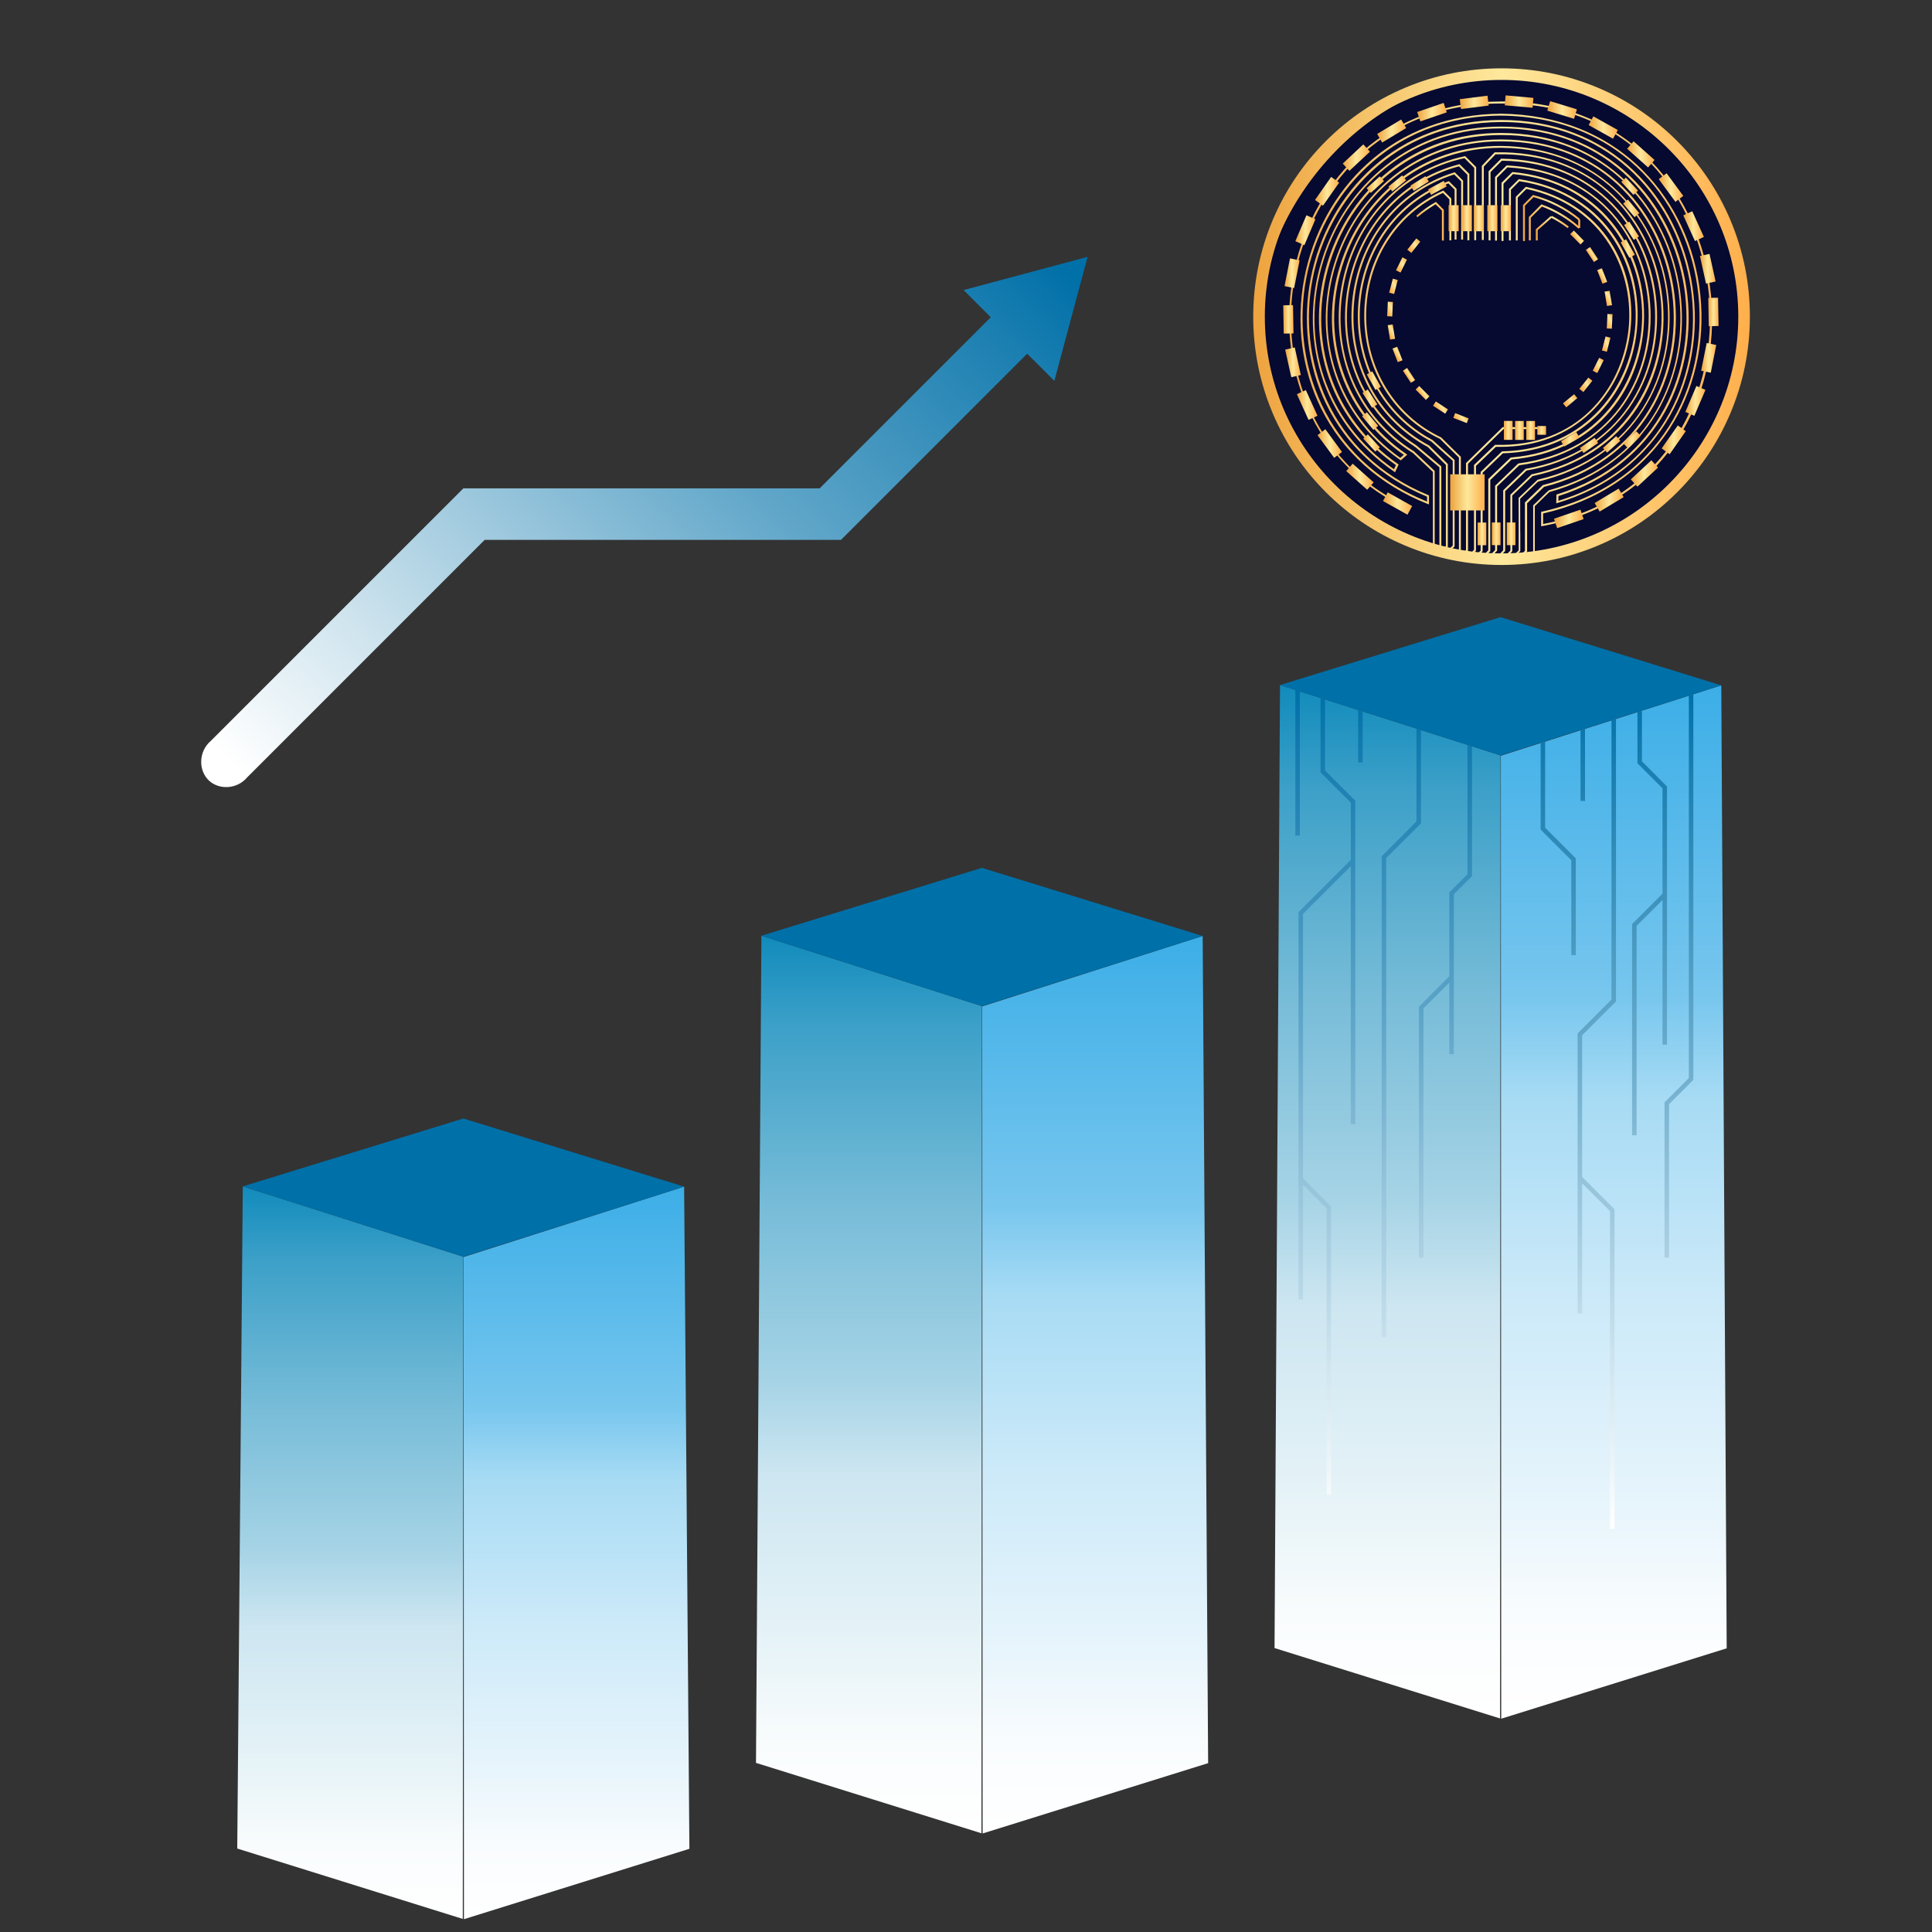 <?xml version="1.0" encoding="UTF-8"?>
<svg id="Layer_1" xmlns="http://www.w3.org/2000/svg" version="1.1" xmlns:xlink="http://www.w3.org/1999/xlink" viewBox="0 0 3000 3000">
  <rect x="0" y="0" width="3000" height="3000" fill="#333333" stroke="none"/>
  <!-- Generator: Adobe Illustrator 29.7.1, SVG Export Plug-In . SVG Version: 2.1.1 Build 8)  -->
  <defs>
    <style>
      .st0 {
        fill: url(#linear-gradient75);
      }

      .st1 {
        fill: url(#linear-gradient2);
      }

      .st2 {
        fill: url(#linear-gradient81);
      }

      .st3 {
        fill: url(#linear-gradient36);
      }

      .st4 {
        fill: url(#linear-gradient39);
      }

      .st5 {
        fill: url(#linear-gradient34);
      }

      .st6 {
        fill: url(#linear-gradient58);
      }

      .st7 {
        fill: url(#linear-gradient73);
      }

      .st8 {
        fill: url(#linear-gradient83);
      }

      .st9 {
        fill: url(#linear-gradient33);
      }

      .st10 {
        fill: url(#linear-gradient10);
      }

      .st11 {
        fill: url(#linear-gradient63);
      }

      .st12 {
        fill: url(#linear-gradient82);
      }

      .st13 {
        fill: url(#linear-gradient71);
      }

      .st14 {
        fill: url(#linear-gradient32);
      }

      .st15 {
        fill: url(#linear-gradient21);
      }

      .st16 {
        fill: url(#linear-gradient85);
      }

      .st17 {
        fill: url(#linear-gradient37);
      }

      .st18 {
        fill: url(#linear-gradient56);
      }

      .st19 {
        fill: url(#linear-gradient27);
      }

      .st20 {
        fill: url(#linear-gradient53);
      }

      .st21 {
        fill: url(#linear-gradient57);
      }

      .st22 {
        fill: url(#linear-gradient35);
      }

      .st23 {
        fill: url(#linear-gradient26);
      }

      .st24 {
        fill: url(#linear-gradient1);
      }

      .st25 {
        fill: url(#linear-gradient9);
      }

      .st26 {
        fill: url(#linear-gradient18);
      }

      .st27 {
        fill: url(#linear-gradient61);
      }

      .st28 {
        fill: url(#linear-gradient23);
      }

      .st29 {
        fill: url(#linear-gradient72);
      }

      .st30 {
        fill: url(#linear-gradient43);
      }

      .st31 {
        fill: url(#linear-gradient78);
      }

      .st32 {
        fill: url(#linear-gradient69);
      }

      .st33 {
        fill: url(#linear-gradient8);
      }

      .st34 {
        fill: url(#linear-gradient11);
      }

      .st35 {
        fill: url(#linear-gradient16);
      }

      .st36 {
        fill: url(#linear-gradient24);
      }

      .st37 {
        fill: #0070a8;
      }

      .st38 {
        fill: #060930;
        stroke: #939598;
        stroke-miterlimit: 10;
      }

      .st39 {
        fill: url(#linear-gradient30);
      }

      .st40 {
        fill: url(#linear-gradient46);
      }

      .st41 {
        fill: url(#linear-gradient22);
      }

      .st42 {
        fill: url(#linear-gradient29);
      }

      .st43 {
        fill: url(#linear-gradient68);
      }

      .st44 {
        fill: url(#linear-gradient49);
      }

      .st45 {
        fill: url(#linear-gradient19);
      }

      .st46 {
        fill: url(#linear-gradient12);
      }

      .st47 {
        fill: url(#linear-gradient65);
      }

      .st48 {
        fill: url(#linear-gradient80);
      }

      .st49 {
        fill: url(#linear-gradient42);
      }

      .st50 {
        fill: url(#linear-gradient28);
      }

      .st51 {
        fill: url(#linear-gradient67);
      }

      .st52 {
        fill: url(#linear-gradient40);
      }

      .st53 {
        fill: url(#linear-gradient66);
      }

      .st54 {
        fill: url(#linear-gradient84);
      }

      .st55 {
        fill: url(#linear-gradient62);
      }

      .st56 {
        fill: url(#linear-gradient7);
      }

      .st57 {
        fill: url(#linear-gradient59);
      }

      .st58 {
        fill: url(#linear-gradient20);
      }

      .st59 {
        fill: url(#linear-gradient4);
      }

      .st60 {
        fill: url(#linear-gradient31);
      }

      .st61 {
        fill: url(#linear-gradient79);
      }

      .st62 {
        fill: url(#linear-gradient14);
      }

      .st63 {
        fill: url(#linear-gradient5);
      }

      .st64 {
        fill: url(#linear-gradient74);
      }

      .st65 {
        fill: url(#linear-gradient3);
      }

      .st66 {
        fill: url(#linear-gradient87);
      }

      .st67 {
        fill: url(#linear-gradient55);
      }

      .st68 {
        fill: url(#linear-gradient38);
      }

      .st69 {
        fill: url(#linear-gradient25);
      }

      .st70 {
        fill: url(#linear-gradient52);
      }

      .st71 {
        fill: url(#linear-gradient15);
      }

      .st72 {
        fill: url(#linear-gradient17);
      }

      .st73 {
        fill: url(#linear-gradient54);
      }

      .st74 {
        fill: url(#linear-gradient50);
      }

      .st75 {
        fill: url(#linear-gradient51);
      }

      .st76 {
        fill: url(#linear-gradient6);
      }

      .st77 {
        fill: url(#linear-gradient77);
      }

      .st78 {
        fill: url(#linear-gradient86);
      }

      .st79 {
        fill: url(#linear-gradient64);
      }

      .st80 {
        fill: url(#linear-gradient70);
      }

      .st81 {
        fill: url(#linear-gradient76);
      }

      .st82 {
        fill: url(#linear-gradient48);
      }

      .st83 {
        fill: url(#linear-gradient13);
      }

      .st84 {
        fill: url(#linear-gradient45);
      }

      .st85 {
        fill: url(#linear-gradient47);
      }

      .st86 {
        fill: url(#linear-gradient60);
      }

      .st87 {
        fill: url(#linear-gradient);
      }

      .st88 {
        fill: url(#linear-gradient44);
      }

      .st89 {
        fill: url(#linear-gradient41);
      }
    </style>
    <linearGradient id="linear-gradient" x1="2154.6" y1="1063.7" x2="2154.6" y2="2668.4" gradientUnits="userSpaceOnUse">
      <stop offset="0" stop-color="#118bbc"/>
      <stop offset=".1" stop-color="#3ca0c8"/>
      <stop offset=".3" stop-color="#77bcd8"/>
      <stop offset=".5" stop-color="#a7d4e6"/>
      <stop offset=".6" stop-color="#cde6f1"/>
      <stop offset=".8" stop-color="#e8f4f8"/>
      <stop offset=".9" stop-color="#f9fcfd"/>
      <stop offset="1" stop-color="#fff"/>
    </linearGradient>
    <linearGradient id="linear-gradient1" x1="2505.8" y1="1064.2" x2="2505.8" y2="2668.8" gradientUnits="userSpaceOnUse">
      <stop offset="0" stop-color="#25a5e5"/>
      <stop offset="0" stop-color="#3caee7"/>
      <stop offset=".3" stop-color="#77c6ee"/>
      <stop offset=".4" stop-color="#a7dbf4"/>
      <stop offset=".6" stop-color="#cdeaf9"/>
      <stop offset=".8" stop-color="#e8f5fc"/>
      <stop offset=".9" stop-color="#f9fcfe"/>
      <stop offset="1" stop-color="#fff"/>
    </linearGradient>
    <linearGradient id="linear-gradient2" x1="1349.3" y1="1453" x2="1349.3" y2="2846.7" xlink:href="#linear-gradient"/>
    <linearGradient id="linear-gradient3" x1="1700.6" y1="1453.4" x2="1700.6" y2="2847" xlink:href="#linear-gradient1"/>
    <linearGradient id="linear-gradient4" x1="543.9" y1="1842.2" x2="543.9" y2="2979.7" xlink:href="#linear-gradient"/>
    <linearGradient id="linear-gradient5" x1="895.2" y1="1842.6" x2="895.2" y2="2980.1" xlink:href="#linear-gradient1"/>
    <linearGradient id="linear-gradient6" x1="2320.4" y1="1071.3" x2="2320.4" y2="2373.9" gradientUnits="userSpaceOnUse">
      <stop offset="0" stop-color="#0070a8"/>
      <stop offset=".1" stop-color="#1b7fb1"/>
      <stop offset=".4" stop-color="#60a6c9"/>
      <stop offset=".8" stop-color="#cfe4ee"/>
      <stop offset="1" stop-color="#fff"/>
    </linearGradient>
    <linearGradient id="linear-gradient7" x1="1524.8" y1="296.7" x2="531" y2="1348.3" gradientUnits="userSpaceOnUse">
      <stop offset="0" stop-color="#0070a8"/>
      <stop offset=".1" stop-color="#1b7fb1"/>
      <stop offset=".4" stop-color="#60a6c9"/>
      <stop offset=".8" stop-color="#cfe4ee"/>
      <stop offset="1" stop-color="#fff"/>
    </linearGradient>
    <linearGradient id="linear-gradient8" x1="2384.8" y1="354.3" x2="2436" y2="354.3" gradientUnits="userSpaceOnUse">
      <stop offset="0" stop-color="#eea33e"/>
      <stop offset=".5" stop-color="#fee89c"/>
      <stop offset="1" stop-color="#ffaf4c"/>
    </linearGradient>
    <linearGradient id="linear-gradient9" x1="2364.9" y1="338.6" x2="2453.6" y2="338.6" xlink:href="#linear-gradient8"/>
    <linearGradient id="linear-gradient10" x1="2199.1" y1="343.4" x2="2242.1" y2="343.4" xlink:href="#linear-gradient8"/>
    <linearGradient id="linear-gradient11" x1="1955" y1="491.7" x2="2708.2" y2="491.7" xlink:href="#linear-gradient8"/>
    <linearGradient id="linear-gradient12" x1="1991.9" y1="495.7" x2="2007.9" y2="495.7" gradientTransform="translate(1470 2486.8) rotate(-89)" xlink:href="#linear-gradient8"/>
    <linearGradient id="linear-gradient13" x1="2651.7" y1="484.2" x2="2667.7" y2="484.2" gradientTransform="translate(2130.1 3135.2) rotate(-89)" xlink:href="#linear-gradient8"/>
    <linearGradient id="linear-gradient14" x1="1995.6" y1="562.6" x2="2019.9" y2="562.6" xlink:href="#linear-gradient8"/>
    <linearGradient id="linear-gradient15" x1="2639.7" y1="417.3" x2="2664" y2="417.3" xlink:href="#linear-gradient8"/>
    <linearGradient id="linear-gradient16" x1="2013.8" y1="628.8" x2="2045.8" y2="628.8" xlink:href="#linear-gradient8"/>
    <linearGradient id="linear-gradient17" x1="2613.8" y1="351.1" x2="2645.8" y2="351.1" xlink:href="#linear-gradient8"/>
    <linearGradient id="linear-gradient18" x1="2045.8" y1="688.7" x2="2083.9" y2="688.7" xlink:href="#linear-gradient8"/>
    <linearGradient id="linear-gradient19" x1="2575.7" y1="291.2" x2="2613.8" y2="291.2" xlink:href="#linear-gradient8"/>
    <linearGradient id="linear-gradient20" x1="2090.4" y1="740.3" x2="2133" y2="740.3" xlink:href="#linear-gradient8"/>
    <linearGradient id="linear-gradient21" x1="2526.6" y1="239.7" x2="2569.2" y2="239.7" xlink:href="#linear-gradient8"/>
    <linearGradient id="linear-gradient22" x1="2147.5" y1="781.9" x2="2192.8" y2="781.9" xlink:href="#linear-gradient8"/>
    <linearGradient id="linear-gradient23" x1="2466.8" y1="198.1" x2="2512.1" y2="198.1" xlink:href="#linear-gradient8"/>
    <linearGradient id="linear-gradient24" x1="2402.6" y1="170.8" x2="2448.6" y2="170.8" xlink:href="#linear-gradient8"/>
    <linearGradient id="linear-gradient25" x1="2336.5" y1="157.7" x2="2381.1" y2="157.7" xlink:href="#linear-gradient8"/>
    <linearGradient id="linear-gradient26" x1="2266.7" y1="159" x2="2311.7" y2="159" xlink:href="#linear-gradient8"/>
    <linearGradient id="linear-gradient27" x1="2413" y1="805.8" x2="2459" y2="805.8" xlink:href="#linear-gradient8"/>
    <linearGradient id="linear-gradient28" x1="2200.6" y1="174.2" x2="2246.6" y2="174.2" xlink:href="#linear-gradient8"/>
    <linearGradient id="linear-gradient29" x1="2476.1" y1="776.5" x2="2521.2" y2="776.5" xlink:href="#linear-gradient8"/>
    <linearGradient id="linear-gradient30" x1="2138.4" y1="203.4" x2="2183.5" y2="203.4" xlink:href="#linear-gradient8"/>
    <linearGradient id="linear-gradient31" x1="2532.3" y1="735.2" x2="2574.6" y2="735.2" xlink:href="#linear-gradient8"/>
    <linearGradient id="linear-gradient32" x1="2085" y1="244.7" x2="2127.3" y2="244.7" xlink:href="#linear-gradient8"/>
    <linearGradient id="linear-gradient33" x1="2580.2" y1="682.9" x2="2617.7" y2="682.9" xlink:href="#linear-gradient8"/>
    <linearGradient id="linear-gradient34" x1="2041.9" y1="297" x2="2079.4" y2="297" xlink:href="#linear-gradient8"/>
    <linearGradient id="linear-gradient35" x1="2617" y1="622.5" x2="2648.2" y2="622.5" xlink:href="#linear-gradient8"/>
    <linearGradient id="linear-gradient36" x1="2011.4" y1="357.5" x2="2042.6" y2="357.5" xlink:href="#linear-gradient8"/>
    <linearGradient id="linear-gradient37" x1="2641.5" y1="555.7" x2="2665" y2="555.7" xlink:href="#linear-gradient8"/>
    <linearGradient id="linear-gradient38" x1="1994.6" y1="424.3" x2="2018" y2="424.3" xlink:href="#linear-gradient8"/>
    <linearGradient id="linear-gradient39" x1="2339.7" y1="828.9" x2="2353.2" y2="828.9" gradientTransform="translate(1517.5 3175.4) rotate(-90)" xlink:href="#linear-gradient8"/>
    <linearGradient id="linear-gradient40" x1="2335.2" y1="668.3" x2="2348.7" y2="668.3" gradientTransform="translate(1673.7 3010.3) rotate(-90)" xlink:href="#linear-gradient8"/>
    <linearGradient id="linear-gradient41" x1="2352.6" y1="668.3" x2="2366.1" y2="668.3" gradientTransform="translate(1691 3027.7) rotate(-90)" xlink:href="#linear-gradient8"/>
    <linearGradient id="linear-gradient42" x1="2370" y1="668.3" x2="2383.5" y2="668.3" gradientTransform="translate(1708.4 3045.1) rotate(-90)" xlink:href="#linear-gradient8"/>
    <linearGradient id="linear-gradient43" x1="2316.5" y1="828.9" x2="2330" y2="828.9" gradientTransform="translate(1494.3 3152.2) rotate(-90)" xlink:href="#linear-gradient8"/>
    <linearGradient id="linear-gradient44" x1="2294.4" y1="828.9" x2="2307.9" y2="828.9" gradientTransform="translate(1472.2 3130.1) rotate(-90)" xlink:href="#linear-gradient8"/>
    <linearGradient id="linear-gradient45" x1="2251.8" y1="764.6" x2="2305.3" y2="764.6" gradientTransform="translate(1514 3043.1) rotate(-90)" xlink:href="#linear-gradient8"/>
    <linearGradient id="linear-gradient46" x1="2387" y1="668.3" x2="2400.7" y2="668.3" gradientTransform="translate(1725.5 3062.2) rotate(-90)" xlink:href="#linear-gradient8"/>
    <linearGradient id="linear-gradient47" x1="2117.4" y1="687.6" x2="2143.3" y2="687.6" gradientTransform="translate(178.1 1782.9) rotate(-47.2)" xlink:href="#linear-gradient8"/>
    <linearGradient id="linear-gradient48" x1="2114.3" y1="654.1" x2="2139.5" y2="654.1" gradientTransform="translate(261.2 1866.8) rotate(-50.1)" xlink:href="#linear-gradient8"/>
    <linearGradient id="linear-gradient49" x1="2115.1" y1="619.1" x2="2138.2" y2="619.1" gradientTransform="translate(454.6 2071.7) rotate(-57.2)" xlink:href="#linear-gradient8"/>
    <linearGradient id="linear-gradient50" x1="2122.8" y1="591" x2="2144.7" y2="591" gradientTransform="translate(576.6 2164.9) rotate(-60.8)" xlink:href="#linear-gradient8"/>
    <linearGradient id="linear-gradient51" x1="2121.7" y1="286.2" x2="2148.7" y2="286.2" gradientTransform="translate(3530.9 1927.2) rotate(-138)" xlink:href="#linear-gradient8"/>
    <linearGradient id="linear-gradient52" x1="2154.9" y1="283.2" x2="2182.5" y2="283.2" gradientTransform="translate(3674.4 1869.5) rotate(-140.9)" xlink:href="#linear-gradient8"/>
    <linearGradient id="linear-gradient53" x1="2189.4" y1="283.5" x2="2218" y2="283.5" gradientTransform="translate(3923.4 1690.4) rotate(-148)" xlink:href="#linear-gradient8"/>
    <linearGradient id="linear-gradient54" x1="2217.3" y1="291" x2="2246.2" y2="291" gradientTransform="translate(4056.9 1607.8) rotate(-151.6)" xlink:href="#linear-gradient8"/>
    <linearGradient id="linear-gradient55" x1="2517.5" y1="289.2" x2="2543.5" y2="289.2" gradientTransform="translate(4473.6 -1357.4) rotate(133.2)" xlink:href="#linear-gradient8"/>
    <linearGradient id="linear-gradient56" x1="2521.5" y1="322.7" x2="2546.8" y2="322.7" gradientTransform="translate(4418.3 -1402.4) rotate(130.3)" xlink:href="#linear-gradient8"/>
    <linearGradient id="linear-gradient57" x1="2523" y1="357.7" x2="2546.2" y2="357.7" gradientTransform="translate(4220.8 -1568.2) rotate(123.2)" xlink:href="#linear-gradient8"/>
    <linearGradient id="linear-gradient58" x1="2516.7" y1="385.9" x2="2538.8" y2="385.9" gradientTransform="translate(4111.6 -1621.6) rotate(119.6)" xlink:href="#linear-gradient8"/>
    <linearGradient id="linear-gradient59" x1="2522.2" y1="684.7" x2="2548.7" y2="684.7" gradientTransform="translate(1209.1 -1582.1) rotate(44.6)" xlink:href="#linear-gradient8"/>
    <linearGradient id="linear-gradient60" x1="2488.6" y1="689.1" x2="2515.7" y2="689.1" gradientTransform="translate(1089.4 -1488) rotate(41.6)" xlink:href="#linear-gradient8"/>
    <linearGradient id="linear-gradient61" x1="2453" y1="690.4" x2="2481.3" y2="690.4" gradientTransform="translate(825.9 -1276.7) rotate(34.5)" xlink:href="#linear-gradient8"/>
    <linearGradient id="linear-gradient62" x1="2424.5" y1="684.2" x2="2453.2" y2="684.2" gradientTransform="translate(699.2 -1156.9) rotate(31)" xlink:href="#linear-gradient8"/>
    <linearGradient id="linear-gradient63" x1="2249.4" y1="338.8" x2="2265" y2="338.8" gradientTransform="translate(1918.4 2596) rotate(-90)" xlink:href="#linear-gradient8"/>
    <linearGradient id="linear-gradient64" x1="2269.9" y1="338.8" x2="2285.5" y2="338.8" gradientTransform="translate(1938.9 2616.5) rotate(-90)" xlink:href="#linear-gradient8"/>
    <linearGradient id="linear-gradient65" x1="2288.6" y1="338.8" x2="2304.3" y2="338.8" gradientTransform="translate(1957.6 2635.2) rotate(-90)" xlink:href="#linear-gradient8"/>
    <linearGradient id="linear-gradient66" x1="2309.4" y1="338.8" x2="2325.1" y2="338.8" gradientTransform="translate(1978.5 2656.1) rotate(-90)" xlink:href="#linear-gradient8"/>
    <linearGradient id="linear-gradient67" x1="2330.3" y1="338.8" x2="2345.9" y2="338.8" gradientTransform="translate(1999.3 2676.9) rotate(-90)" xlink:href="#linear-gradient8"/>
    <linearGradient id="linear-gradient68" x1="-264.1" y1="3099.3" x2="-255.9" y2="3099.3" gradientTransform="translate(-623.5 82.7) rotate(-89)" xlink:href="#linear-gradient8"/>
    <linearGradient id="linear-gradient69" x1="76.1" y1="3093.3" x2="84.4" y2="3093.3" gradientTransform="translate(-907.2 610.5) rotate(-89)" xlink:href="#linear-gradient8"/>
    <linearGradient id="linear-gradient70" x1="-262.2" y1="3133.7" x2="-249.7" y2="3133.7" gradientTransform="translate(3914.2 3150.6) rotate(147.6)" xlink:href="#linear-gradient8"/>
    <linearGradient id="linear-gradient71" x1="69.9" y1="3058.8" x2="82.4" y2="3058.8" gradientTransform="translate(3914.2 3150.6) rotate(147.6)" xlink:href="#linear-gradient8"/>
    <linearGradient id="linear-gradient72" x1="56.6" y1="3024.7" x2="73" y2="3024.7" gradientTransform="translate(3914.2 3150.6) rotate(147.6)" xlink:href="#linear-gradient8"/>
    <linearGradient id="linear-gradient73" x1="36.9" y1="2993.8" x2="56.6" y2="2993.8" gradientTransform="translate(3914.2 3150.6) rotate(147.6)" xlink:href="#linear-gradient8"/>
    <linearGradient id="linear-gradient74" x1="-122.4" y1="2925.6" x2="-99.2" y2="2925.6" gradientTransform="translate(3914.2 3150.6) rotate(147.6)" xlink:href="#linear-gradient8"/>
    <linearGradient id="linear-gradient75" x1="-47" y1="3259.1" x2="-23.3" y2="3259.1" gradientTransform="translate(3914.2 3150.6) rotate(147.6)" xlink:href="#linear-gradient8"/>
    <linearGradient id="linear-gradient76" x1="-156.5" y1="2933.4" x2="-132.8" y2="2933.4" gradientTransform="translate(3914.2 3150.6) rotate(147.6)" xlink:href="#linear-gradient8"/>
    <linearGradient id="linear-gradient77" x1="-14.4" y1="3244" x2="8.8" y2="3244" gradientTransform="translate(3914.2 3150.6) rotate(147.6)" xlink:href="#linear-gradient8"/>
    <linearGradient id="linear-gradient78" x1="-188.6" y1="2948.5" x2="-165.3" y2="2948.5" gradientTransform="translate(3914.2 3150.6) rotate(147.6)" xlink:href="#linear-gradient8"/>
    <linearGradient id="linear-gradient79" x1="14.6" y1="3222.7" x2="36.3" y2="3222.7" gradientTransform="translate(3914.2 3150.6) rotate(147.6)" xlink:href="#linear-gradient8"/>
    <linearGradient id="linear-gradient80" x1="-216.1" y1="2969.8" x2="-194.3" y2="2969.8" gradientTransform="translate(3914.2 3150.6) rotate(147.6)" xlink:href="#linear-gradient8"/>
    <linearGradient id="linear-gradient81" x1="39.2" y1="3195.8" x2="58.6" y2="3195.8" gradientTransform="translate(3914.2 3150.6) rotate(147.6)" xlink:href="#linear-gradient8"/>
    <linearGradient id="linear-gradient82" x1="-238.3" y1="2996.8" x2="-219" y2="2996.8" gradientTransform="translate(3914.2 3150.6) rotate(147.6)" xlink:href="#linear-gradient8"/>
    <linearGradient id="linear-gradient83" x1="58.2" y1="3164.6" x2="74.3" y2="3164.6" gradientTransform="translate(3914.2 3150.6) rotate(147.6)" xlink:href="#linear-gradient8"/>
    <linearGradient id="linear-gradient84" x1="-254.1" y1="3028" x2="-238" y2="3028" gradientTransform="translate(3914.2 3150.6) rotate(147.6)" xlink:href="#linear-gradient8"/>
    <linearGradient id="linear-gradient85" x1="70.9" y1="3130.2" x2="83" y2="3130.2" gradientTransform="translate(3914.2 3150.6) rotate(147.6)" xlink:href="#linear-gradient8"/>
    <linearGradient id="linear-gradient86" x1="-262.7" y1="3062.4" x2="-250.6" y2="3062.4" gradientTransform="translate(3914.2 3150.6) rotate(147.6)" xlink:href="#linear-gradient8"/>
    <linearGradient id="linear-gradient87" x1="1946" y1="491.7" x2="2717.2" y2="491.7" xlink:href="#linear-gradient8"/>
  </defs>
  <polygon class="st87" points="2329.3 2668.4 1979.1 2559.1 1987.6 1063.7 2330 1173 2329.3 2668.4"/>
  <polygon class="st24" points="2331.1 2668.8 2681.2 2559.5 2672.8 1064.2 2330.5 1173.5 2331.1 2668.8"/>
  <polygon class="st37" points="2672.8 1064.2 2629.4 1077.9 2622.4 1080.2 2549.6 1103.3 2542.6 1105.5 2509.3 1116.1 2502.3 1118.3 2461.2 1131.4 2454.2 1133.6 2399.3 1151 2392.3 1153.3 2330 1173 2285.7 1158.9 2278.7 1156.7 2206.5 1133.6 2199.5 1131.4 2115.9 1104.7 2108.9 1102.5 2057.5 1086.1 2050.5 1083.8 2018.4 1073.6 2011.4 1071.3 1987.6 1063.7 2330 958.3 2672.8 1064.2"/>
  <g>
    <polygon class="st1" points="1524 2846.7 1173.9 2737.4 1182.3 1453 1524.7 1562.3 1524 2846.7"/>
    <polygon class="st65" points="1525.8 2847 1876 2737.8 1867.5 1453.4 1525.2 1562.7 1525.8 2847"/>
    <polygon class="st37" points="1867.5 1453.4 1524.7 1562.3 1182.3 1453 1524.7 1347.6 1867.5 1453.4"/>
  </g>
  <g>
    <polygon class="st59" points="718.6 2979.7 368.4 2870.4 377 1842.2 719.5 1951.5 718.6 2979.7"/>
    <polygon class="st63" points="720.4 2980.1 1070.5 2870.8 1062.3 1842.6 719.9 1951.9 720.4 2980.1"/>
    <polygon class="st37" points="1062.3 1842.6 719.5 1951.5 377 1842.2 719.5 1736.8 1062.3 1842.6"/>
  </g>
  <path class="st76" d="M2057.5,1196.4l47,47v502.2h-7v-400.6l-74.2,74.2v410.7l43.6,43.6v447.7h-7v-444.8l-36.6-36.6v177.9h-7v-601.4l81.2-81.2v-88.8l-47-47v-115.5l7,2.2v110.4ZM2018.4,1073.6l-7-2.2v226.1h7v-223.9ZM2588.5,1622.1v-400.9l-38.9-38.9v-79l-7,2.2v79.7l38.9,38.9v163.6l-47.2,47.2v328h7v-325.1l40.2-40.2v224.5h7ZM2278.7,1357.5l-28.2,28.2v130.2l-47.2,47.2v389.8h7v-386.9l40.2-40.2v111.2h7v-248.4l28.2-28.2v-201.5l-7-2.2v200.8ZM2461.2,1131.4l-7,2.2v110.1h7v-112.4ZM2622.4,1080.2v593.8l-37.7,37.7v241.1h7v-238.2l37.7-37.7v-598.9l-7,2.2ZM2399.3,1151l-7,2.2v135l47.6,47.6v147.2h7v-150.1l-47.6-47.6v-134.3ZM2206.5,1133.6l-7-2.2v144.1l-54,54v746.8h7v-743.9l54-54v-144.8ZM2108.9,1183.8h7v-79.1l-7-2.2v81.3ZM2502.3,1552.1l-52.6,52.6v434.6h7v-201.9l43.3,43.3v493.2h7v-496.1l-50.3-50.3v-219.9l52.6-52.6v-438.9l-7,2.2v433.8Z"/>
  <path class="st56" d="M1688.9,398.8l-192.6,51.6,42.2,42.2-265.7,265.7h-553.3l-392,392c-19.7,16.7-19.6,46.5-2.8,62,16,14.6,43.6,13.3,59.3-5.4l368.6-368.6h553.3l289.1-289.1,42.2,42.2,51.6-192.6Z"/>
  <g>
    <circle class="st38" cx="2331.6" cy="491.7" r="376.6"/>
    <g>
      <g>
        <path class="st33" d="M2409,336.6l-1-1.1-23.2,20.5v17.4h3v-16.1l21.4-18.9c8.8,4.5,17.2,9.8,25,15.8l1.8-2.4c-8.2-6.3-17.1-11.8-26.3-16.6l-.7,1.3Z"/>
        <path class="st25" d="M2367.9,319.5l13.4-13.4c25.4,6.9,48.8,18.8,69.4,35.5v9.1c-16.6-14.3-35.9-25.7-56.3-33.1l-.9-.3-.7.7c-4.4,4.4-14,14-18.4,18.5l-.4.4v36.4h3v-35.2c4.4-4.4,12.8-12.8,17.3-17.3,20.7,7.7,40.3,19.5,56.9,34.3l1-1.1h1.5v-13.1h-1.5l.9-1.2c-21.3-17.3-45.5-29.7-71.9-36.7l-.8-.2-15.5,15.5v56h3v-54.7Z"/>
        <path class="st10" d="M2228.8,314c-10.4,6.1-20.4,13.1-29.7,21l1.9,2.3c8.8-7.5,18.3-14.3,28.2-20.1l9.8,9.8v46.5h3v-47.7l-12.3-12.3-1,.6Z"/>
        <path class="st34" d="M2678.6,345.1c-19-44.8-46.1-85.1-80.7-119.7-34.6-34.6-74.9-61.7-119.7-80.7-46.4-19.6-95.8-29.6-146.6-29.6s-100.2,10-146.6,29.6c-44.8,19-85.1,46.1-119.7,80.7-34.6,34.6-61.7,74.9-80.7,119.7-19.6,46.4-29.6,95.8-29.6,146.6s10,100.2,29.6,146.6c19,44.9,46.1,85.1,80.7,119.7,34.6,34.6,74.9,61.7,119.7,80.7,46.4,19.6,95.8,29.6,146.6,29.6s100.2-10,146.6-29.6c44.8-19,85.1-46.1,119.7-80.7,34.6-34.6,61.7-74.9,80.7-119.7,19.6-46.4,29.6-95.8,29.6-146.6s-10-100.2-29.6-146.6ZM2360.6,826.8c0-17.9,0-36.6-.1-52.3,7.6-7.3,25.3-24.3,27.8-26.7,70.8-16.6,127.1-55,163.1-110.9,32.3-50.3,46.3-112.5,39.5-175.1-6.8-62.6-33.9-120.2-76.2-162.2-47.2-46.9-110.7-72.1-183.6-73-60.3-.3-116,18.5-161.2,54.2-41.8,33.1-72.5,78.5-89,131.3-16.5,52.9-17,107.8-1.4,158.8,16.7,54.6,51.3,101.3,100.3,135.3l-5.4,4.8c-97.1-68.3-136.3-186.8-99.7-302.2,36.5-115.1,136.5-189.3,255.1-189.3s1,0,1.4,0c163.5.4,251.2,119.9,265.6,238.2,14.4,118.5-42,255.8-200.6,295.4h-.4c0,0-.3.4-.3.4-.2.2-24.6,23.8-27.1,26.2l-.5.4v75.2l-8.5,8.9c-2.4.2-4.8.3-7.2.5l8.5-9v-29ZM2383.2,861.8v-75.8c2.7-2.4,6.5-6.2,10.5-10.2,4.6-4.5,9.3-9.2,12.3-11.8,73.3-20.2,131-62.9,166.8-123.5,32.2-54.5,45.1-121.2,36.2-187.7-8.9-66.4-38.8-127.2-84.1-171.2-50.5-49-117.6-75-193.9-75.1-.5,0-1,0-1.5,0-64.1,0-123.4,20.1-171.6,58.1-44.9,35.4-78,84.1-95.9,140.8-17.9,56.8-18.6,115.7-2,170.6,17.8,58.9,55,109.5,107.6,146.2l-3,6.4c-105.3-72.8-148.2-199.9-109.4-324.5,38.9-124.9,147.2-205.2,275.8-204.7h.2c170.1,0,265.2,124.1,284,247,18.8,123.4-34.9,270.6-197.4,321.2l-1,.3-.3,13.7,2-.6c77.1-23.1,137.4-69.8,174.3-134.9,33.2-58.5,45.8-129.5,35.4-200-10.3-70.3-42.7-134.6-91.2-180.9-54-51.6-125.2-78.9-205.9-78.9-77.4.3-146.7,25.9-200.3,74.2-48.5,43.6-82.4,104.5-95.5,171.5-13.1,67.1-4.7,136.3,23.8,195.1,31.4,64.8,85.6,114.6,156.8,144.1v7.6c-162.4-65.6-211.4-220.8-187.7-346,23.7-125.5,126.6-252.5,302.9-253.3,191.9,2.4,292.1,141.8,306.2,278.9,14.2,137.3-55.5,294.5-243,336.1l-1.2.3v22.4l1.8-.3c90.1-16.7,162.4-63,209.1-133.8,41.8-63.4,60.6-143,52.9-224.1-7.7-81-41.1-155.5-94-209.6-58.8-60.1-138.1-91.8-229.4-91.8s-1.5,0-2.3,0c-83.7,0-158.5,27.1-216.5,78.2-52,45.9-89.3,110.8-104.8,182.7-15.7,72.6-8.7,148.3,19.7,213.4,31.2,71.4,86.3,126.7,159.2,159.8l1.2-2.7c-161.8-73.4-205.6-238.6-177.3-369.8,25.8-119.2,124.6-258.4,318.3-258.5.8,0,1.6,0,2.4,0,201.7,0,306.2,149.7,320.4,298.6,13.7,144.7-61.1,317-257.7,354.4v-16.4c84.6-19,152.2-64.1,195.6-130.4,39.1-59.7,56.3-133.8,48.6-208.7-7.7-74.8-39.7-143.7-90-194.1-56.2-56.2-132-86.4-219.2-87.5-80.5.4-152.3,27.1-207.8,77.4-50.1,45.4-84.9,108.7-98.1,178.3-13.2,69.7-3.8,141.5,26.3,202.1,33.4,67.2,90.5,118.4,165.3,148.1l2.1.8v-14l-.9-.4c-157-64.6-203.4-215.4-179.7-336.2,23.6-120.6,123.3-242.6,292.9-243.2,177.1,0,275.4,129.2,294.2,257.2,18.8,127.9-37.6,279.5-205.6,331l.2-7.4c73.4-23.1,130.6-68.5,165.6-131.2,31.5-56.7,43.2-125.2,32.9-193-10.3-67.7-41.8-129.4-88.7-173.9-52.2-49.5-120.7-75.6-198.2-75.6h-.2c-67.2-.3-129.3,20.6-179.6,60.5-46.5,36.8-80.8,87.4-99.1,146.3-18.4,58.9-18.9,120.1-1.5,177,18.8,61.5,58.1,114,113.5,151.9l1.5,1,5.6-12-1-.7c-101.9-70.5-143.3-193.8-105.4-314.1,37.7-119.7,141.5-196.8,264.7-196.8s1,0,1.5,0c167.5.2,258.8,122.5,275,243.6,16.3,121.4-39.6,263.7-201.1,307.9h-.3c0,0-.3.3-.3.3-3.1,2.6-8,7.5-12.8,12.2-4.2,4.2-8.3,8.2-10.9,10.5l-.5.4v77.6c-5.4.7-10.9,1.3-16.4,1.8l7-7.4v-75.1c3.9-3.8,23.7-23,26.3-25.5,71.9-18.1,128.9-58.4,164.8-116.8,32.2-52.4,45.6-117,37.7-181.8-7.9-64.7-36.3-124.1-80.1-167.1-48.8-48-114-73.5-188.4-73.7-.5,0-1,0-1.5,0-61.7,0-118.8,19.3-165.3,55.9-43.3,34.1-75.3,80.9-92.6,135.5-17.3,54.6-18.1,111.5-2.3,164.3,17.1,57.2,53.1,106.2,104.2,141.9l1,.7,10.1-8.9-1.6-1.1c-95.3-65.2-134.2-179.7-99.3-291.9,34.8-111.6,131.3-183.5,246.1-183.5s.9,0,1.3,0c160.1,1.9,244.3,118.1,256.8,232.5,12.5,114.6-44.7,246.5-200.6,282.9h-.4c0,0-.3.4-.3.4,0,0-20.7,19.9-28.6,27.4l-.5.4v.6c0,15.8,0,34.8.1,52.9v27.8c0,0-9.8,10.4-9.8,10.4-2.9.1-5.8.2-8.8.3l8.6-9v-86.6c6.9-6.6,8.9-8.5,13.5-13l17.9-17.2c70.7-14.8,127.1-51.5,162.9-106.3,32.1-49.1,45.9-110.1,38.8-171.7-7.1-61.6-34.3-117.8-76.7-158.3-47.4-45.2-110.7-68.2-183.1-66.4h-.6s-19.9,20.9-19.9,20.9v115.2h3v-114l18.2-19.1c158.9-3.7,243.1,108.8,256.2,222,12.6,109.8-44.5,242.7-199.7,274.9h-.4c0,0-18.5,17.9-18.5,17.9-4.7,4.6-6.7,6.5-14,13.4l-.5.4v86.7l-9.8,10.3c-1.1,0-2.1,0-3.2,0s-2.7,0-4.1,0l9-9.6v-93l2.8-2.7c2.3-2.2,5.1-4.9,6.8-6.5l.4-.4c4.4-4.3,12.3-11.8,18.4-17.7l4.7-4.6c68.1-12,123.1-45.4,159.1-96.6,32.3-46,47.6-103.9,42.9-163.2-4.7-59.2-28.8-114-67.9-154.2-43.7-45-103.5-69.3-172.8-70.3h-.6s-19.5,19.5-19.5,19.5v107.4h3v-106.1l17.7-17.7c151.8,2.5,228.5,113.1,237.1,221.8,8.6,108.9-49.9,230.5-200,256.7h-.5c0,0-5.4,5.3-5.4,5.3-5.9,5.7-13.5,12.9-17.9,17.2l-.4.4c-1.6,1.5-4.6,4.5-7.2,6.9l-3.7,3.6v93.1l-10.1,10.7c-2.9,0-5.8-.2-8.7-.3l9.3-9.8v-99.7l2-1.9c3.2-3.1,8-7.7,12.5-12,3-2.9,6-5.7,8.3-7.9l11.6-11.1c65.8-8.8,119.9-38.7,156.5-86.4,32.8-42.8,49.6-97.8,47.3-154.9-2.3-57-23.4-110.5-59.4-150.6-40.3-44.8-96.8-70.3-163.3-73.7h-.7s-18,18-18,18v98.7h3v-97.5l16.2-16.2c145.7,7.8,215.1,116.8,219.2,221.4,4.2,104.9-56.6,219.2-201.7,238.3h-.5c0,0-11.9,11.5-11.9,11.5-2.3,2.2-5.4,5.2-8.7,8.4-4.3,4.2-8.9,8.5-12.1,11.6l-3.4,3.2v99.8l-10.3,10.8c-1.8,0-3.6-.2-5.4-.3l8.2-8.7v-110.5c2.7-2.6,9.1-8.7,11.8-11.4l21.3-20.5c63.5-5.5,116.6-31.7,153.7-75.8,33.3-39.6,51.7-91.5,52-146.3.3-54.7-17.7-106.9-50.5-146.8-36.7-44.6-89.8-71.4-153.3-77.4h-.7c0,0-16.8,16.7-16.8,16.7v90.3h3v-89l14.9-14.9c138.4,13.4,200.9,123.9,200.4,221-.5,97.3-64.3,207.4-203.4,219.1h-.6l-21.7,20.8c-2.6,2.5-9.8,9.4-12.5,12l-.7.7v110.6l-9.1,9.6c-2.2-.2-4.5-.4-6.7-.6l7-7.4v-122c6.2-6,13.4-12.9,20.3-19.5l11.1-10.7c61-1.6,113.3-23.7,151.2-63.8,34-36,54.5-84.6,57.7-137,3.2-52.4-11.2-103.1-40.6-143-32.9-44.6-82.3-72.9-142.9-81.8h-.7c0-.1-15.2,15.1-15.2,15.1v80h3v-78.7l13.2-13.3c131.8,19.8,185.8,128.6,180.2,221.5-5.7,93.1-72.7,194.8-206.6,198h-.6s-11.9,11.5-11.9,11.5c-7.1,6.8-14.4,13.9-20.8,20l-.5.4v122.1l-7.8,8.3c-2.1-.2-4.2-.5-6.3-.7l6.9-7.3v-131.7c7.7-7.4,16.9-16.2,25.2-24.2l5.6-5.4c2.3,0,4.5,0,6.8,0,55.1,0,103.4-18.2,139.9-52.8,34.2-32.3,56.2-77.4,62.1-126.9,5.9-49.5-5-98.5-30.6-138-28.7-44.2-73.9-73.9-130.8-85.9l-.8-.2-15.6,15.6v67.7h3v-66.5l13.5-13.5c123.6,26.5,168.7,132.7,158.3,220.4-10.8,90.8-78.8,180.7-206.4,177h-.6s-6.5,6.2-6.5,6.2c-8.5,8.1-17.8,17.1-25.7,24.6l-.5.4v131.8l-7.6,8c-2.4-.3-4.8-.7-7.1-1l5.4-5.7v-134.9c14.4-14.1,29.6-28.9,44.2-43.3l10.9-10.6h63.4v-3h-64.7l-11.7,11.5c-14.8,14.5-30.2,29.6-44.7,43.8l-.5.4v134.9l-6,6.3c-1.8-.3-3.6-.6-5.4-.9l3.4-3.7v-146.3l-.5-.4c-3.5-3.3-9.9-9.7-16.2-15.9-5.5-5.5-10.7-10.6-13.8-13.7l-.2-.2h-.2c-72.5-34.5-116.9-107.7-116.1-191.2.9-83.2,46.5-155.3,119.2-188.3l10,10v63.6h3v-64.9l-12.4-12.4-.9.4c-38,17.1-69.4,44.8-90.8,80.1-20,33-30.7,71.5-31.1,111.4-.4,39.9,9.5,78.6,28.8,111.9,20.5,35.6,51.2,63.9,88.8,81.8,3.1,3,8.2,8.1,13.6,13.5,6,5.9,12.2,12.1,15.8,15.5v143.8l-3.9,4.2c-3.6-.7-7.2-1.4-10.8-2.2l8-7.8v-134.2l-9.1-8.2-.4-.4h0c-1-.9-3.6-3.3-6.9-6.2-.5-.4-.9-.8-1.4-1.3-7.1-6.4-15.9-14.3-16.3-14.8l-.3-.2c-75-39.8-118-119.3-112.4-207.4,5.6-87.8,58.2-160.9,137.2-191l9.6,9.6v77.6h3v-78.8l-11.9-11.9-.9.3c-80.6,30.3-134.3,104.6-140,194-5.7,89.3,37.9,169.8,113.8,210.1.6.5,3,2.7,6.1,5.5.2.2.4.4.6.5.1,0,.2.2.3.3,3.2,2.8,6.8,6.2,9.9,9,.2.2.5.4.7.6,2.4,2.1,4,3.6,5.1,4.6,1.5,1.3,2,1.8,2.3,2l8.1,7.3v131.6l-8.4,8.3c-1.6-.4-3.1-.7-4.7-1.1l5.5-5.2v-128.5l-5.4-5.4c-7.5-7.4-19.7-19.5-23.6-23.4l-.2-.2h-.2c-80.6-43.3-125-128.9-116-223.5,9-94.3,68.5-169.8,155.3-197.2l10.8,10.8v90.3h3v-91.5l-13-13-.9.3c-45.2,14.1-83.9,41.2-111.9,78.5-26.1,34.7-42.1,76.8-46.4,121.6-4.3,44.8,3.5,89.1,22.6,128.1,20.4,41.8,53.2,75.7,94.8,98.1,4.1,4.1,16.1,15.9,23.5,23.3l4.6,4.5v125.9l-6,5.6c-1.4-.4-2.8-.7-4.2-1.1l3.1-2.8v-125.3l-2.9-2.4h0c-.5-.5-3.9-3.4-8.5-7.2-9.8-8.2-24.2-20.4-27.2-22.9h0c0-.1-.6-.5-.6-.5l-.3-.3h-.2c-79-50.4-118.8-141.4-103.8-237.8,15-96.2,80.5-170.8,170.9-194.8l3.9,3.9c3.2,3.2,6.9,6.9,9.2,9.2v101.7h3v-103l-.4-.4c-2.2-2.3-6.2-6.2-9.6-9.6l-5.2-5.2-.8.2c-47,12.3-88.2,38.2-119,75-28.7,34.3-47.7,76.6-54.9,122.5-7.2,45.8-2,91.9,14.9,133.3,18,44.1,49.1,81.2,89.8,107.3v.7h1c2.7,2.3,17.4,14.6,27.3,23,6.8,5.7,8.2,6.9,8.6,7.2h0s1.8,1.5,1.8,1.5v122.6l-3.5,3.2c-1.3-.4-2.7-.8-4-1.1l.2-.2v-118.8l-31.9-30.2-.2-.2c-85.8-53.2-128-150.4-110-253.8,17.9-103,90.1-180.2,188.4-201.5l15.1,15.1v112.3h3v-113.5l-17.1-17.1-.8.2c-51,10.9-96,36.9-130.1,75.1-31.7,35.6-52.9,80.2-61.4,129-8.5,48.8-3.5,97.9,14.3,142.2,19.1,47.5,52.7,87.1,97,114.6l30.9,29.2v116.1l-.6.5c-153.8-46.3-266.2-189.2-266.2-357.9s167.6-373.6,373.6-373.6,373.6,167.6,373.6,373.6-140.3,344.9-322,370.1Z"/>
      </g>
      <g>
        <g>
          <rect class="st46" x="1977.9" y="488.1" width="43.9" height="15.2" transform="translate(2461.3 -1512.3) rotate(89)"/>
          <rect class="st83" x="2637.8" y="476.6" width="43.9" height="15.2" transform="translate(3098.3 -2183.4) rotate(89)"/>
        </g>
        <g>
          <polygon class="st62" points="2005.1 585.7 1995.6 542.9 2010.5 539.5 2019.9 582.3 2005.1 585.7"/>
          <polygon class="st71" points="2649.1 440.4 2639.7 397.6 2654.5 394.2 2664 437.1 2649.1 440.4"/>
        </g>
        <g>
          <polygon class="st35" points="2031.9 652 2013.8 612.1 2027.7 605.7 2045.8 645.6 2031.9 652"/>
          <polygon class="st72" points="2631.9 374.3 2613.8 334.4 2627.7 328 2645.8 367.9 2631.9 374.3"/>
        </g>
        <g>
          <polygon class="st26" points="2071.7 710.9 2045.8 675.7 2058 666.5 2083.9 701.8 2071.7 710.9"/>
          <polygon class="st45" points="2601.6 313.4 2575.7 278.2 2587.9 269 2613.8 304.2 2601.6 313.4"/>
        </g>
        <g>
          <polygon class="st58" points="2123 760.5 2090.4 731.5 2100.4 720 2133 749 2123 760.5"/>
          <polygon class="st15" points="2559.1 260 2526.6 231 2536.6 219.4 2569.2 248.4 2559.1 260"/>
        </g>
        <g>
          <polygon class="st41" points="2185.5 799.2 2147.5 778 2154.8 764.5 2192.8 785.8 2185.5 799.2"/>
          <polygon class="st28" points="2504.7 215.4 2466.8 194.2 2474.1 180.7 2512.1 201.9 2504.7 215.4"/>
        </g>
        <polygon class="st36" points="2444.2 184.5 2402.6 171.8 2407.1 157.1 2448.6 169.8 2444.2 184.5"/>
        <polygon class="st69" points="2379.8 167.3 2336.5 163.5 2337.9 148.1 2381.1 152 2379.8 167.3"/>
        <polygon class="st23" points="2311.7 163.9 2268.6 169.3 2266.7 154 2309.8 148.6 2311.7 163.9"/>
        <g>
          <polygon class="st19" points="2459 806 2417.9 820.1 2413 805.5 2454.1 791.4 2459 806"/>
          <polygon class="st50" points="2246.6 174.4 2205.5 188.5 2200.6 173.9 2241.7 159.8 2246.6 174.4"/>
        </g>
        <g>
          <polygon class="st42" points="2521.2 771.9 2483.9 794.4 2476.1 781.1 2513.4 758.7 2521.2 771.9"/>
          <polygon class="st39" points="2183.5 198.8 2146.2 221.3 2138.4 208 2175.7 185.6 2183.5 198.8"/>
        </g>
        <g>
          <polygon class="st60" points="2574.6 726 2542.6 755.7 2532.3 744.4 2564.2 714.7 2574.6 726"/>
          <polygon class="st14" points="2127.3 235.5 2095.3 265.3 2085 254 2116.9 224.2 2127.3 235.5"/>
        </g>
        <g>
          <polygon class="st9" points="2617.7 669.5 2592.6 705.3 2580.2 696.3 2605.3 660.6 2617.7 669.5"/>
          <polygon class="st5" points="2079.4 283.6 2054.3 319.4 2041.9 310.5 2067 274.7 2079.4 283.6"/>
        </g>
        <g>
          <polygon class="st22" points="2648.2 605.4 2631 645.7 2617 639.6 2634.2 599.3 2648.2 605.4"/>
          <polygon class="st3" points="2042.6 340.4 2025.4 380.7 2011.4 374.5 2028.6 334.3 2042.6 340.4"/>
        </g>
        <g>
          <polygon class="st17" points="2665 535.7 2656.5 578.7 2641.5 575.7 2650.1 532.6 2665 535.7"/>
          <polygon class="st68" points="2018 404.3 2009.5 447.3 1994.6 444.3 2003.1 401.2 2018 404.3"/>
        </g>
      </g>
      <g>
        <g>
          <rect class="st4" x="2328.8" y="822.2" width="35.2" height="13.5" transform="translate(3175.4 -1517.5) rotate(90)"/>
          <rect class="st52" x="2327.3" y="661.6" width="29.4" height="13.5" transform="translate(3010.3 -1673.7) rotate(90)"/>
          <rect class="st89" x="2344.7" y="661.6" width="29.4" height="13.5" transform="translate(3027.7 -1691) rotate(90)"/>
          <rect class="st49" x="2362.1" y="661.6" width="29.4" height="13.5" transform="translate(3045.1 -1708.4) rotate(90)"/>
          <rect class="st30" x="2305.6" y="822.2" width="35.2" height="13.5" transform="translate(3152.2 -1494.3) rotate(90)"/>
          <rect class="st88" x="2283.6" y="822.2" width="35.2" height="13.5" transform="translate(3130.1 -1472.2) rotate(90)"/>
          <rect class="st84" x="2250.5" y="737.8" width="56.1" height="53.5" transform="translate(3043.1 -1514) rotate(90)"/>
          <rect class="st40" x="2387" y="661.5" width="13.6" height="13.6" transform="translate(3062.2 -1725.5) rotate(90)"/>
        </g>
        <g>
          <rect class="st85" x="2116.5" y="682.7" width="27.6" height="9.7" transform="translate(1186.8 -1342.4) rotate(47.2)"/>
          <rect class="st82" x="2113.1" y="649.2" width="27.6" height="9.7" transform="translate(1265 -1397.4) rotate(50.1)"/>
          <rect class="st44" x="2112.9" y="614.2" width="27.6" height="9.7" transform="translate(1495.5 -1504) rotate(57.2)"/>
          <rect class="st74" x="2119.9" y="586.1" width="27.6" height="9.7" transform="translate(1608.2 -1559.8) rotate(60.8)"/>
        </g>
        <g>
          <rect class="st75" x="2121.4" y="281.3" width="27.6" height="9.7" transform="translate(3913.8 -929.4) rotate(138)"/>
          <rect class="st70" x="2154.9" y="278.4" width="27.6" height="9.7" transform="translate(4031.3 -863.1) rotate(140.9)"/>
          <rect class="st20" x="2189.9" y="278.7" width="27.6" height="9.7" transform="translate(4223.5 -642.3) rotate(148)"/>
          <rect class="st73" x="2217.9" y="286.1" width="27.6" height="9.7" transform="translate(4333.5 -513.8) rotate(151.6)"/>
        </g>
        <g>
          <rect class="st67" x="2516.7" y="284.4" width="27.6" height="9.7" transform="translate(4051.9 2331.9) rotate(-133.2)"/>
          <rect class="st18" x="2520.3" y="317.8" width="27.6" height="9.7" transform="translate(3925.9 2464.9) rotate(-130.3)"/>
          <rect class="st21" x="2520.8" y="352.8" width="27.6" height="9.7" transform="translate(3622 2675) rotate(-123.2)"/>
          <rect class="st6" x="2513.9" y="381" width="27.6" height="9.7" transform="translate(3440.6 2774.4) rotate(-119.6)"/>
        </g>
        <g>
          <rect class="st57" x="2521.7" y="679.8" width="27.6" height="9.7" transform="translate(248.4 1975.7) rotate(-44.6)"/>
          <rect class="st86" x="2488.3" y="684.3" width="27.6" height="9.7" transform="translate(173.9 1835.9) rotate(-41.6)"/>
          <rect class="st27" x="2453.3" y="685.6" width="27.6" height="9.7" transform="translate(43.2 1520) rotate(-34.5)"/>
          <rect class="st55" x="2425" y="679.4" width="27.6" height="9.7" transform="translate(-4.6 1351.7) rotate(-31)"/>
        </g>
        <rect class="st11" x="2237" y="331" width="40.4" height="15.6" transform="translate(2596 -1918.4) rotate(90)"/>
        <rect class="st79" x="2257.5" y="331" width="40.4" height="15.6" transform="translate(2616.5 -1938.9) rotate(90)"/>
        <rect class="st47" x="2276.3" y="331" width="40.4" height="15.6" transform="translate(2635.2 -1957.6) rotate(90)"/>
        <rect class="st53" x="2297.1" y="331" width="40.4" height="15.6" transform="translate(2656.1 -1978.5) rotate(90)"/>
        <rect class="st51" x="2317.9" y="331" width="40.4" height="15.6" transform="translate(2676.9 -1999.3) rotate(90)"/>
      </g>
      <g>
        <g>
          <rect class="st43" x="2459.6" y="391.8" width="22.6" height="7.9" transform="translate(3501.8 2675.9) rotate(-123.4)"/>
          <rect class="st32" x="2175.7" y="579.3" width="22.6" height="7.9" transform="translate(2904.9 2729.8) rotate(-123.4)"/>
        </g>
        <g>
          <polygon class="st80" points="2443.8 358 2459.7 374 2454.2 379.6 2438.2 363.5 2443.8 358"/>
          <polygon class="st13" points="2203.7 599.4 2219.7 615.4 2214.1 621 2198.2 604.9 2203.7 599.4"/>
        </g>
        <polygon class="st29" points="2229.5 623.4 2248.4 635.7 2244.1 642.4 2225.2 630 2229.5 623.4"/>
        <polygon class="st7" points="2259.5 641.5 2280.5 649.7 2277.7 657 2256.7 648.9 2259.5 641.5"/>
        <polygon class="st64" points="2427 626.3 2444.3 612.1 2449.3 618.2 2432.1 632.5 2427 626.3"/>
        <g>
          <polygon class="st0" points="2185.3 387.7 2199.3 370.2 2205.4 375.2 2191.5 392.7 2185.3 387.7"/>
          <polygon class="st81" points="2452.4 603.8 2466.4 586.3 2472.6 591.2 2458.6 608.8 2452.4 603.8"/>
        </g>
        <g>
          <polygon class="st77" points="2167.7 419.7 2177.7 399.6 2184.7 403.2 2174.7 423.3 2167.7 419.7"/>
          <polygon class="st31" points="2473.2 575.7 2483.2 555.6 2490.2 559.2 2480.2 579.3 2473.2 575.7"/>
        </g>
        <g>
          <polygon class="st61" points="2157.1 454.5 2162.8 432.7 2170.4 434.8 2164.8 456.5 2157.1 454.5"/>
          <polygon class="st48" points="2487.5 544.2 2493.1 522.4 2500.7 524.4 2495.1 546.2 2487.5 544.2"/>
        </g>
        <g>
          <polygon class="st2" points="2154 491 2155 468.5 2162.9 468.9 2161.9 491.4 2154 491"/>
          <polygon class="st12" points="2495 510 2496 487.5 2503.9 487.9 2502.8 510.4 2495 510"/>
        </g>
        <g>
          <polygon class="st8" points="2158.5 527.3 2154.8 505 2162.6 503.8 2166.2 526.1 2158.5 527.3"/>
          <polygon class="st54" points="2495.3 475.1 2491.6 452.8 2499.4 451.6 2503.1 473.9 2495.3 475.1"/>
        </g>
        <g>
          <polygon class="st16" points="2170.4 562.3 2162.2 541.2 2169.6 538.4 2177.8 559.5 2170.4 562.3"/>
          <polygon class="st78" points="2488.3 440.5 2480.1 419.4 2487.5 416.6 2495.6 437.7 2488.3 440.5"/>
        </g>
      </g>
    </g>
    <path class="st66" d="M2331.6,877.3c-52.1,0-102.6-10.2-150.1-30.3-45.9-19.4-87.2-47.2-122.6-82.6-35.4-35.4-63.2-76.7-82.6-122.6-20.1-47.5-30.3-98.1-30.3-150.1s10.2-102.6,30.3-150.1c19.4-45.9,47.2-87.2,82.6-122.6,35.4-35.4,76.7-63.2,122.6-82.6,47.5-20.1,98.1-30.3,150.1-30.3s102.6,10.2,150.1,30.3c45.9,19.4,87.2,47.2,122.6,82.6,35.4,35.4,63.2,76.7,82.6,122.6,20.1,47.5,30.3,98.1,30.3,150.1s-10.2,102.6-30.3,150.1c-19.4,45.9-47.2,87.2-82.6,122.6-35.4,35.4-76.7,63.2-122.6,82.6-47.5,20.1-98.1,30.3-150.1,30.3ZM2331.6,124.1c-202.7,0-367.6,164.9-367.6,367.6s164.9,367.6,367.6,367.6,367.6-164.9,367.6-367.6-164.9-367.6-367.6-367.6Z"/>
  </g>
</svg>